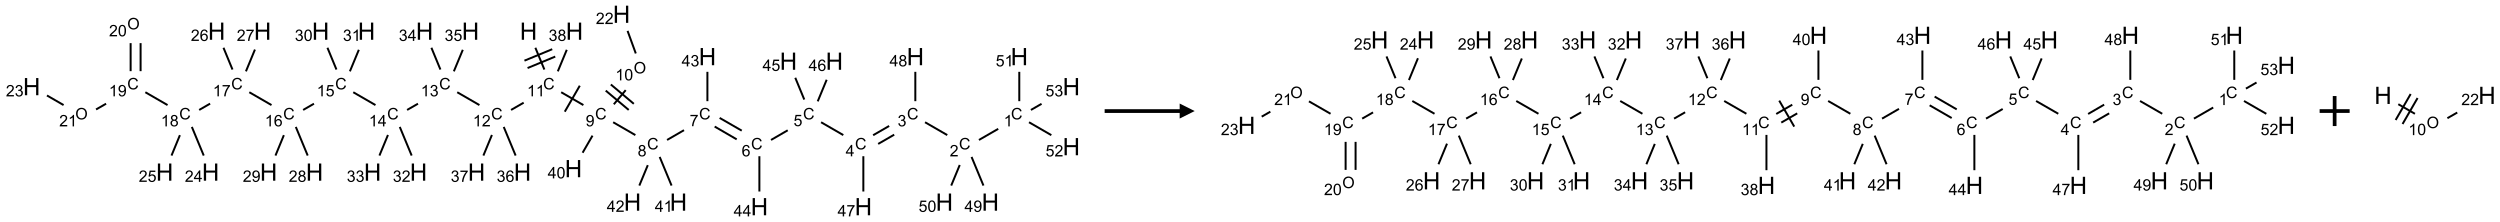 <?xml version="1.0" encoding="UTF-8"?>
<svg xmlns="http://www.w3.org/2000/svg" xmlns:xlink="http://www.w3.org/1999/xlink" width="1666" height="148" viewBox="0 0 1666 148">
<defs>
<g>
<g id="glyph-0-0">
<path d="M 2 0 L 2 -10 L 10 -10 L 10 0 Z M 2.25 -0.25 L 9.75 -0.25 L 9.75 -9.75 L 2.25 -9.75 Z M 2.25 -0.25 "/>
</g>
<g id="glyph-0-1">
<path d="M 1.281 0 L 1.281 -11.453 L 2.797 -11.453 L 2.797 -6.75 L 8.75 -6.75 L 8.75 -11.453 L 10.266 -11.453 L 10.266 0 L 8.75 0 L 8.75 -5.398 L 2.797 -5.398 L 2.797 0 Z M 1.281 0 "/>
</g>
<g id="glyph-1-0">
<path d="M 1.332 0 L 1.332 -6.668 L 6.668 -6.668 L 6.668 0 Z M 1.5 -0.168 L 6.5 -0.168 L 6.5 -6.5 L 1.5 -6.5 Z M 1.5 -0.168 "/>
</g>
<g id="glyph-1-1">
<path d="M 6.27 -2.676 L 7.281 -2.422 C 7.07 -1.594 6.688 -0.961 6.137 -0.523 C 5.586 -0.086 4.914 0.129 4.121 0.129 C 3.297 0.129 2.629 -0.039 2.113 -0.371 C 1.598 -0.707 1.203 -1.191 0.934 -1.828 C 0.664 -2.465 0.531 -3.145 0.531 -3.875 C 0.531 -4.672 0.684 -5.363 0.988 -5.957 C 1.293 -6.547 1.723 -6.996 2.285 -7.305 C 2.844 -7.613 3.461 -7.766 4.137 -7.766 C 4.898 -7.766 5.543 -7.57 6.062 -7.184 C 6.582 -6.793 6.945 -6.246 7.152 -5.543 L 6.156 -5.309 C 5.98 -5.863 5.723 -6.266 5.387 -6.52 C 5.051 -6.773 4.625 -6.902 4.113 -6.902 C 3.527 -6.902 3.039 -6.762 2.645 -6.48 C 2.25 -6.199 1.973 -5.82 1.812 -5.348 C 1.652 -4.871 1.574 -4.383 1.574 -3.879 C 1.574 -3.23 1.668 -2.664 1.855 -2.18 C 2.047 -1.695 2.34 -1.332 2.738 -1.094 C 3.137 -0.855 3.57 -0.734 4.035 -0.734 C 4.602 -0.734 5.082 -0.898 5.473 -1.223 C 5.867 -1.551 6.133 -2.035 6.27 -2.676 Z M 6.27 -2.676 "/>
</g>
<g id="glyph-1-2">
<path d="M 3.973 0 L 3.035 0 L 3.035 -5.973 C 2.809 -5.758 2.516 -5.543 2.148 -5.328 C 1.781 -5.113 1.453 -4.953 1.16 -4.844 L 1.16 -5.75 C 1.684 -5.996 2.145 -6.297 2.535 -6.645 C 2.93 -6.996 3.207 -7.336 3.371 -7.668 L 3.973 -7.668 Z M 3.973 0 "/>
</g>
<g id="glyph-1-3">
<path d="M 0.582 -1.766 L 1.484 -1.848 C 1.562 -1.426 1.707 -1.117 1.922 -0.926 C 2.137 -0.734 2.414 -0.641 2.75 -0.641 C 3.039 -0.641 3.289 -0.707 3.508 -0.84 C 3.727 -0.973 3.902 -1.148 4.043 -1.367 C 4.18 -1.586 4.297 -1.887 4.391 -2.262 C 4.484 -2.637 4.531 -3.016 4.531 -3.406 C 4.531 -3.449 4.531 -3.512 4.527 -3.594 C 4.34 -3.297 4.082 -3.055 3.758 -2.867 C 3.434 -2.68 3.082 -2.59 2.703 -2.59 C 2.07 -2.59 1.535 -2.816 1.098 -3.277 C 0.66 -3.734 0.441 -4.34 0.441 -5.09 C 0.441 -5.863 0.672 -6.484 1.129 -6.957 C 1.586 -7.43 2.156 -7.668 2.844 -7.668 C 3.34 -7.668 3.793 -7.531 4.207 -7.266 C 4.617 -7 4.93 -6.617 5.145 -6.121 C 5.355 -5.629 5.465 -4.91 5.465 -3.973 C 5.465 -2.996 5.359 -2.223 5.145 -1.645 C 4.934 -1.066 4.617 -0.625 4.199 -0.324 C 3.781 -0.02 3.293 0.129 2.73 0.129 C 2.133 0.129 1.645 -0.035 1.266 -0.367 C 0.887 -0.699 0.66 -1.164 0.582 -1.766 Z M 4.422 -5.137 C 4.422 -5.676 4.277 -6.102 3.992 -6.418 C 3.707 -6.734 3.359 -6.891 2.957 -6.891 C 2.543 -6.891 2.18 -6.719 1.871 -6.379 C 1.562 -6.039 1.406 -5.598 1.406 -5.059 C 1.406 -4.57 1.555 -4.176 1.848 -3.871 C 2.141 -3.566 2.5 -3.418 2.934 -3.418 C 3.367 -3.418 3.723 -3.57 4.004 -3.871 C 4.281 -4.176 4.422 -4.598 4.422 -5.137 Z M 4.422 -5.137 "/>
</g>
<g id="glyph-1-4">
<path d="M 1.887 -4.141 C 1.496 -4.281 1.207 -4.484 1.02 -4.75 C 0.832 -5.016 0.738 -5.328 0.738 -5.699 C 0.738 -6.254 0.938 -6.719 1.34 -7.098 C 1.738 -7.477 2.27 -7.668 2.934 -7.668 C 3.598 -7.668 4.137 -7.473 4.543 -7.086 C 4.949 -6.699 5.152 -6.227 5.152 -5.672 C 5.152 -5.316 5.059 -5.008 4.871 -4.746 C 4.688 -4.484 4.406 -4.281 4.027 -4.141 C 4.496 -3.988 4.852 -3.742 5.098 -3.402 C 5.34 -3.062 5.465 -2.656 5.465 -2.184 C 5.465 -1.531 5.234 -0.98 4.77 -0.535 C 4.309 -0.09 3.703 0.129 2.949 0.129 C 2.195 0.129 1.586 -0.094 1.125 -0.539 C 0.664 -0.984 0.434 -1.543 0.434 -2.207 C 0.434 -2.703 0.559 -3.121 0.809 -3.457 C 1.062 -3.793 1.422 -4.02 1.887 -4.141 Z M 1.699 -5.73 C 1.699 -5.367 1.812 -5.074 2.047 -4.844 C 2.281 -4.613 2.582 -4.5 2.953 -4.5 C 3.312 -4.5 3.609 -4.613 3.84 -4.84 C 4.07 -5.066 4.188 -5.348 4.188 -5.676 C 4.188 -6.02 4.07 -6.309 3.832 -6.543 C 3.594 -6.777 3.297 -6.895 2.941 -6.895 C 2.586 -6.895 2.289 -6.781 2.051 -6.551 C 1.816 -6.324 1.699 -6.047 1.699 -5.73 Z M 1.395 -2.203 C 1.395 -1.938 1.461 -1.676 1.586 -1.426 C 1.711 -1.176 1.902 -0.984 2.152 -0.848 C 2.402 -0.711 2.672 -0.641 2.957 -0.641 C 3.406 -0.641 3.777 -0.785 4.066 -1.074 C 4.359 -1.363 4.504 -1.727 4.504 -2.172 C 4.504 -2.625 4.355 -2.996 4.055 -3.293 C 3.754 -3.586 3.379 -3.734 2.926 -3.734 C 2.484 -3.734 2.121 -3.59 1.832 -3.297 C 1.543 -3.004 1.395 -2.641 1.395 -2.203 Z M 1.395 -2.203 "/>
</g>
<g id="glyph-1-5">
<path d="M 0.504 -6.637 L 0.504 -7.535 L 5.449 -7.535 L 5.449 -6.809 C 4.961 -6.289 4.48 -5.602 4.004 -4.746 C 3.527 -3.887 3.156 -3.004 2.895 -2.098 C 2.707 -1.461 2.59 -0.762 2.535 0 L 1.574 0 C 1.582 -0.602 1.703 -1.328 1.926 -2.176 C 2.152 -3.027 2.477 -3.848 2.898 -4.637 C 3.32 -5.426 3.77 -6.094 4.246 -6.637 Z M 0.504 -6.637 "/>
</g>
<g id="glyph-1-6">
<path d="M 5.309 -5.766 L 4.375 -5.691 C 4.293 -6.059 4.172 -6.328 4.02 -6.496 C 3.766 -6.762 3.453 -6.895 3.082 -6.895 C 2.785 -6.895 2.523 -6.812 2.297 -6.645 C 2 -6.43 1.77 -6.117 1.598 -5.703 C 1.43 -5.289 1.34 -4.703 1.332 -3.938 C 1.559 -4.281 1.836 -4.535 2.16 -4.703 C 2.488 -4.871 2.828 -4.953 3.188 -4.953 C 3.812 -4.953 4.344 -4.723 4.785 -4.262 C 5.223 -3.801 5.441 -3.207 5.441 -2.48 C 5.441 -2 5.34 -1.555 5.133 -1.145 C 4.926 -0.73 4.641 -0.418 4.281 -0.199 C 3.922 0.02 3.512 0.129 3.051 0.129 C 2.27 0.129 1.633 -0.156 1.141 -0.73 C 0.648 -1.305 0.402 -2.254 0.402 -3.574 C 0.402 -5.051 0.672 -6.121 1.219 -6.793 C 1.695 -7.375 2.336 -7.668 3.141 -7.668 C 3.742 -7.668 4.234 -7.5 4.617 -7.16 C 5 -6.824 5.23 -6.359 5.309 -5.766 Z M 1.48 -2.473 C 1.48 -2.152 1.547 -1.844 1.684 -1.547 C 1.82 -1.25 2.016 -1.027 2.262 -0.871 C 2.508 -0.719 2.766 -0.641 3.035 -0.641 C 3.434 -0.641 3.773 -0.801 4.059 -1.121 C 4.344 -1.441 4.484 -1.875 4.484 -2.422 C 4.484 -2.949 4.344 -3.367 4.062 -3.668 C 3.781 -3.973 3.426 -4.125 3 -4.125 C 2.578 -4.125 2.219 -3.973 1.922 -3.668 C 1.625 -3.363 1.48 -2.969 1.48 -2.473 Z M 1.48 -2.473 "/>
</g>
<g id="glyph-1-7">
<path d="M 0.441 -2 L 1.426 -2.082 C 1.5 -1.605 1.668 -1.242 1.934 -1.004 C 2.199 -0.762 2.52 -0.641 2.895 -0.641 C 3.348 -0.641 3.73 -0.812 4.043 -1.152 C 4.355 -1.492 4.512 -1.941 4.512 -2.504 C 4.512 -3.039 4.359 -3.461 4.059 -3.77 C 3.758 -4.078 3.367 -4.234 2.879 -4.234 C 2.578 -4.234 2.305 -4.164 2.062 -4.027 C 1.82 -3.891 1.629 -3.715 1.488 -3.496 L 0.609 -3.609 L 1.348 -7.531 L 5.145 -7.531 L 5.145 -6.637 L 2.098 -6.637 L 1.688 -4.582 C 2.145 -4.902 2.625 -5.062 3.129 -5.062 C 3.797 -5.062 4.359 -4.832 4.816 -4.371 C 5.277 -3.91 5.504 -3.312 5.504 -2.59 C 5.504 -1.898 5.305 -1.301 4.902 -0.797 C 4.41 -0.18 3.742 0.129 2.895 0.129 C 2.199 0.129 1.633 -0.062 1.195 -0.453 C 0.758 -0.844 0.504 -1.359 0.441 -2 Z M 0.441 -2 "/>
</g>
<g id="glyph-1-8">
<path d="M 3.449 0 L 3.449 -1.828 L 0.137 -1.828 L 0.137 -2.688 L 3.621 -7.637 L 4.387 -7.637 L 4.387 -2.688 L 5.418 -2.688 L 5.418 -1.828 L 4.387 -1.828 L 4.387 0 Z M 3.449 -2.688 L 3.449 -6.129 L 1.059 -2.688 Z M 3.449 -2.688 "/>
</g>
<g id="glyph-1-9">
<path d="M 0.449 -2.016 L 1.387 -2.141 C 1.492 -1.609 1.676 -1.227 1.934 -0.992 C 2.191 -0.758 2.508 -0.641 2.879 -0.641 C 3.32 -0.641 3.695 -0.793 3.996 -1.098 C 4.301 -1.402 4.453 -1.781 4.453 -2.234 C 4.453 -2.664 4.312 -3.02 4.031 -3.301 C 3.75 -3.578 3.391 -3.719 2.957 -3.719 C 2.781 -3.719 2.562 -3.684 2.297 -3.613 L 2.402 -4.438 C 2.465 -4.43 2.516 -4.426 2.551 -4.426 C 2.949 -4.426 3.312 -4.531 3.629 -4.738 C 3.949 -4.949 4.109 -5.27 4.109 -5.703 C 4.109 -6.047 3.992 -6.332 3.762 -6.559 C 3.527 -6.785 3.227 -6.895 2.859 -6.895 C 2.496 -6.895 2.191 -6.781 1.949 -6.551 C 1.707 -6.324 1.547 -5.98 1.48 -5.52 L 0.543 -5.688 C 0.656 -6.316 0.918 -6.805 1.324 -7.148 C 1.73 -7.492 2.234 -7.668 2.84 -7.668 C 3.254 -7.668 3.641 -7.578 3.988 -7.398 C 4.34 -7.219 4.609 -6.977 4.793 -6.668 C 4.98 -6.359 5.074 -6.031 5.074 -5.684 C 5.074 -5.352 4.984 -5.051 4.809 -4.781 C 4.629 -4.512 4.367 -4.297 4.02 -4.137 C 4.473 -4.031 4.824 -3.816 5.074 -3.488 C 5.324 -3.16 5.449 -2.75 5.449 -2.254 C 5.449 -1.59 5.203 -1.023 4.719 -0.559 C 4.234 -0.098 3.617 0.137 2.875 0.137 C 2.203 0.137 1.648 -0.062 1.207 -0.465 C 0.762 -0.863 0.512 -1.379 0.449 -2.016 Z M 0.449 -2.016 "/>
</g>
<g id="glyph-1-10">
<path d="M 5.371 -0.902 L 5.371 0 L 0.324 0 C 0.316 -0.227 0.352 -0.441 0.434 -0.652 C 0.562 -0.996 0.766 -1.332 1.051 -1.668 C 1.332 -2 1.742 -2.387 2.277 -2.824 C 3.105 -3.504 3.668 -4.043 3.957 -4.441 C 4.25 -4.84 4.395 -5.215 4.395 -5.566 C 4.395 -5.938 4.262 -6.254 3.996 -6.508 C 3.73 -6.762 3.387 -6.891 2.957 -6.891 C 2.508 -6.891 2.145 -6.754 1.875 -6.484 C 1.605 -6.215 1.469 -5.84 1.465 -5.359 L 0.5 -5.457 C 0.566 -6.176 0.812 -6.727 1.246 -7.102 C 1.676 -7.477 2.254 -7.668 2.98 -7.668 C 3.711 -7.668 4.293 -7.465 4.719 -7.059 C 5.145 -6.652 5.359 -6.148 5.359 -5.547 C 5.359 -5.242 5.297 -4.941 5.172 -4.645 C 5.047 -4.352 4.84 -4.039 4.551 -3.715 C 4.262 -3.387 3.777 -2.938 3.105 -2.371 C 2.543 -1.898 2.18 -1.578 2.02 -1.41 C 1.859 -1.242 1.73 -1.07 1.625 -0.902 Z M 5.371 -0.902 "/>
</g>
<g id="glyph-1-11">
<path d="M 0.441 -3.766 C 0.441 -4.668 0.535 -5.395 0.723 -5.945 C 0.906 -6.496 1.184 -6.922 1.551 -7.219 C 1.918 -7.516 2.375 -7.668 2.934 -7.668 C 3.344 -7.668 3.703 -7.586 4.012 -7.418 C 4.32 -7.254 4.574 -7.016 4.777 -6.707 C 4.977 -6.395 5.137 -6.016 5.25 -5.57 C 5.363 -5.125 5.422 -4.523 5.422 -3.766 C 5.422 -2.871 5.328 -2.148 5.145 -1.598 C 4.961 -1.047 4.688 -0.621 4.32 -0.32 C 3.953 -0.02 3.492 0.129 2.934 0.129 C 2.195 0.129 1.617 -0.133 1.199 -0.66 C 0.695 -1.297 0.441 -2.332 0.441 -3.766 Z M 1.406 -3.766 C 1.406 -2.512 1.555 -1.68 1.848 -1.262 C 2.141 -0.848 2.5 -0.641 2.934 -0.641 C 3.363 -0.641 3.727 -0.848 4.02 -1.266 C 4.312 -1.684 4.457 -2.516 4.457 -3.766 C 4.457 -5.023 4.312 -5.859 4.02 -6.27 C 3.727 -6.684 3.359 -6.891 2.922 -6.891 C 2.492 -6.891 2.148 -6.707 1.891 -6.344 C 1.566 -5.879 1.406 -5.02 1.406 -3.766 Z M 1.406 -3.766 "/>
</g>
<g id="glyph-1-12">
<path d="M 0.516 -3.719 C 0.516 -4.984 0.855 -5.977 1.535 -6.695 C 2.215 -7.414 3.094 -7.77 4.172 -7.77 C 4.875 -7.77 5.512 -7.602 6.078 -7.266 C 6.645 -6.93 7.074 -6.461 7.371 -5.855 C 7.668 -5.254 7.816 -4.57 7.816 -3.809 C 7.816 -3.035 7.66 -2.34 7.348 -1.73 C 7.035 -1.117 6.594 -0.656 6.02 -0.34 C 5.449 -0.027 4.828 0.129 4.168 0.129 C 3.449 0.129 2.805 -0.043 2.238 -0.391 C 1.672 -0.738 1.246 -1.211 0.953 -1.812 C 0.66 -2.414 0.516 -3.047 0.516 -3.719 Z M 1.559 -3.703 C 1.559 -2.781 1.805 -2.059 2.301 -1.527 C 2.793 -1 3.414 -0.734 4.16 -0.734 C 4.922 -0.734 5.547 -1 6.039 -1.535 C 6.531 -2.07 6.777 -2.828 6.777 -3.812 C 6.777 -4.434 6.672 -4.977 6.461 -5.441 C 6.25 -5.902 5.945 -6.262 5.539 -6.52 C 5.133 -6.773 4.68 -6.902 4.176 -6.902 C 3.461 -6.902 2.848 -6.656 2.332 -6.164 C 1.816 -5.672 1.559 -4.852 1.559 -3.703 Z M 1.559 -3.703 "/>
</g>
</g>
</defs>
<path fill="none" stroke-width="0.033" stroke-linecap="butt" stroke-linejoin="miter" stroke="rgb(0%, 0%, 0%)" stroke-opacity="1" stroke-miterlimit="10" d="M 8.392 0.558 L 8.542 0.921 " transform="matrix(40, 0, 0, 40, 21.092, 9.504)"/>
<path fill="none" stroke-width="0.033" stroke-linecap="butt" stroke-linejoin="miter" stroke="rgb(0%, 0%, 0%)" stroke-opacity="1" stroke-miterlimit="10" d="M 8.262 0.896 L 8.723 0.705 " transform="matrix(40, 0, 0, 40, 21.092, 9.504)"/>
<path fill="none" stroke-width="0.033" stroke-linecap="butt" stroke-linejoin="miter" stroke="rgb(0%, 0%, 0%)" stroke-opacity="1" stroke-miterlimit="10" d="M 8.21 0.773 L 8.673 0.582 " transform="matrix(40, 0, 0, 40, 21.092, 9.504)"/>
<path fill="none" stroke-width="0.033" stroke-linecap="butt" stroke-linejoin="miter" stroke="rgb(0%, 0%, 0%)" stroke-opacity="1" stroke-miterlimit="10" d="M 8.822 1.299 L 9.192 1.513 " transform="matrix(40, 0, 0, 40, 21.092, 9.504)"/>
<path fill="none" stroke-width="0.033" stroke-linecap="butt" stroke-linejoin="miter" stroke="rgb(0%, 0%, 0%)" stroke-opacity="1" stroke-miterlimit="10" d="M 8.882 1.623 L 9.132 1.19 " transform="matrix(40, 0, 0, 40, 21.092, 9.504)"/>
<path fill="none" stroke-width="0.033" stroke-linecap="butt" stroke-linejoin="miter" stroke="rgb(0%, 0%, 0%)" stroke-opacity="1" stroke-miterlimit="10" d="M 9.688 1.799 L 10.058 2.013 " transform="matrix(40, 0, 0, 40, 21.092, 9.504)"/>
<path fill="none" stroke-width="0.033" stroke-linecap="butt" stroke-linejoin="miter" stroke="rgb(0%, 0%, 0%)" stroke-opacity="1" stroke-miterlimit="10" d="M 10.586 2.094 L 10.868 1.931 " transform="matrix(40, 0, 0, 40, 21.092, 9.504)"/>
<path fill="none" stroke-width="0.033" stroke-linecap="butt" stroke-linejoin="miter" stroke="rgb(0%, 0%, 0%)" stroke-opacity="1" stroke-miterlimit="10" d="M 11.379 1.871 L 11.746 2.084 " transform="matrix(40, 0, 0, 40, 21.092, 9.504)"/>
<path fill="none" stroke-width="0.033" stroke-linecap="butt" stroke-linejoin="miter" stroke="rgb(0%, 0%, 0%)" stroke-opacity="1" stroke-miterlimit="10" d="M 11.462 1.727 L 11.83 1.939 " transform="matrix(40, 0, 0, 40, 21.092, 9.504)"/>
<path fill="none" stroke-width="0.033" stroke-linecap="butt" stroke-linejoin="miter" stroke="rgb(0%, 0%, 0%)" stroke-opacity="1" stroke-miterlimit="10" d="M 12.318 2.094 L 12.596 1.933 " transform="matrix(40, 0, 0, 40, 21.092, 9.504)"/>
<path fill="none" stroke-width="0.033" stroke-linecap="butt" stroke-linejoin="miter" stroke="rgb(0%, 0%, 0%)" stroke-opacity="1" stroke-miterlimit="10" d="M 13.152 1.799 L 13.522 2.013 " transform="matrix(40, 0, 0, 40, 21.092, 9.504)"/>
<path fill="none" stroke-width="0.033" stroke-linecap="butt" stroke-linejoin="miter" stroke="rgb(0%, 0%, 0%)" stroke-opacity="1" stroke-miterlimit="10" d="M 14.103 2.16 L 14.37 2.006 " transform="matrix(40, 0, 0, 40, 21.092, 9.504)"/>
<path fill="none" stroke-width="0.033" stroke-linecap="butt" stroke-linejoin="miter" stroke="rgb(0%, 0%, 0%)" stroke-opacity="1" stroke-miterlimit="10" d="M 14.019 2.015 L 14.286 1.861 " transform="matrix(40, 0, 0, 40, 21.092, 9.504)"/>
<path fill="none" stroke-width="0.033" stroke-linecap="butt" stroke-linejoin="miter" stroke="rgb(0%, 0%, 0%)" stroke-opacity="1" stroke-miterlimit="10" d="M 14.884 1.799 L 15.254 2.013 " transform="matrix(40, 0, 0, 40, 21.092, 9.504)"/>
<path fill="none" stroke-width="0.033" stroke-linecap="butt" stroke-linejoin="miter" stroke="rgb(0%, 0%, 0%)" stroke-opacity="1" stroke-miterlimit="10" d="M 15.782 2.094 L 16.103 1.909 " transform="matrix(40, 0, 0, 40, 21.092, 9.504)"/>
<path fill="none" stroke-width="0.033" stroke-linecap="butt" stroke-linejoin="miter" stroke="rgb(0%, 0%, 0%)" stroke-opacity="1" stroke-miterlimit="10" d="M 16.454 1.448 L 16.454 0.959 " transform="matrix(40, 0, 0, 40, 21.092, 9.504)"/>
<path fill="none" stroke-width="0.033" stroke-linecap="butt" stroke-linejoin="miter" stroke="rgb(0%, 0%, 0%)" stroke-opacity="1" stroke-miterlimit="10" d="M 16.616 1.799 L 16.988 2.014 " transform="matrix(40, 0, 0, 40, 21.092, 9.504)"/>
<path fill="none" stroke-width="0.033" stroke-linecap="butt" stroke-linejoin="miter" stroke="rgb(0%, 0%, 0%)" stroke-opacity="1" stroke-miterlimit="10" d="M 16.648 1.594 L 16.825 1.492 " transform="matrix(40, 0, 0, 40, 21.092, 9.504)"/>
<path fill="none" stroke-width="0.033" stroke-linecap="butt" stroke-linejoin="miter" stroke="rgb(0%, 0%, 0%)" stroke-opacity="1" stroke-miterlimit="10" d="M 15.659 2.377 L 15.857 2.854 " transform="matrix(40, 0, 0, 40, 21.092, 9.504)"/>
<path fill="none" stroke-width="0.033" stroke-linecap="butt" stroke-linejoin="miter" stroke="rgb(0%, 0%, 0%)" stroke-opacity="1" stroke-miterlimit="10" d="M 15.462 2.511 L 15.32 2.854 " transform="matrix(40, 0, 0, 40, 21.092, 9.504)"/>
<path fill="none" stroke-width="0.033" stroke-linecap="butt" stroke-linejoin="miter" stroke="rgb(0%, 0%, 0%)" stroke-opacity="1" stroke-miterlimit="10" d="M 14.722 1.448 L 14.722 0.959 " transform="matrix(40, 0, 0, 40, 21.092, 9.504)"/>
<path fill="none" stroke-width="0.033" stroke-linecap="butt" stroke-linejoin="miter" stroke="rgb(0%, 0%, 0%)" stroke-opacity="1" stroke-miterlimit="10" d="M 13.856 2.365 L 13.856 2.953 " transform="matrix(40, 0, 0, 40, 21.092, 9.504)"/>
<path fill="none" stroke-width="0.033" stroke-linecap="butt" stroke-linejoin="miter" stroke="rgb(0%, 0%, 0%)" stroke-opacity="1" stroke-miterlimit="10" d="M 12.872 1.421 L 12.722 1.058 " transform="matrix(40, 0, 0, 40, 21.092, 9.504)"/>
<path fill="none" stroke-width="0.033" stroke-linecap="butt" stroke-linejoin="miter" stroke="rgb(0%, 0%, 0%)" stroke-opacity="1" stroke-miterlimit="10" d="M 13.096 1.451 L 13.245 1.091 " transform="matrix(40, 0, 0, 40, 21.092, 9.504)"/>
<path fill="none" stroke-width="0.033" stroke-linecap="butt" stroke-linejoin="miter" stroke="rgb(0%, 0%, 0%)" stroke-opacity="1" stroke-miterlimit="10" d="M 12.124 2.365 L 12.124 2.953 " transform="matrix(40, 0, 0, 40, 21.092, 9.504)"/>
<path fill="none" stroke-width="0.033" stroke-linecap="butt" stroke-linejoin="miter" stroke="rgb(0%, 0%, 0%)" stroke-opacity="1" stroke-miterlimit="10" d="M 11.258 1.448 L 11.258 0.959 " transform="matrix(40, 0, 0, 40, 21.092, 9.504)"/>
<path fill="none" stroke-width="0.033" stroke-linecap="butt" stroke-linejoin="miter" stroke="rgb(0%, 0%, 0%)" stroke-opacity="1" stroke-miterlimit="10" d="M 10.463 2.377 L 10.661 2.854 " transform="matrix(40, 0, 0, 40, 21.092, 9.504)"/>
<path fill="none" stroke-width="0.033" stroke-linecap="butt" stroke-linejoin="miter" stroke="rgb(0%, 0%, 0%)" stroke-opacity="1" stroke-miterlimit="10" d="M 10.265 2.514 L 10.124 2.854 " transform="matrix(40, 0, 0, 40, 21.092, 9.504)"/>
<path fill="none" stroke-width="0.033" stroke-linecap="butt" stroke-linejoin="miter" stroke="rgb(0%, 0%, 0%)" stroke-opacity="1" stroke-miterlimit="10" d="M 9.699 1.5 L 9.897 1.264 " transform="matrix(40, 0, 0, 40, 21.092, 9.504)"/>
<path fill="none" stroke-width="0.033" stroke-linecap="butt" stroke-linejoin="miter" stroke="rgb(0%, 0%, 0%)" stroke-opacity="1" stroke-miterlimit="10" d="M 10.032 1.492 L 9.649 1.17 " transform="matrix(40, 0, 0, 40, 21.092, 9.504)"/>
<path fill="none" stroke-width="0.033" stroke-linecap="butt" stroke-linejoin="miter" stroke="rgb(0%, 0%, 0%)" stroke-opacity="1" stroke-miterlimit="10" d="M 9.947 1.594 L 9.564 1.272 " transform="matrix(40, 0, 0, 40, 21.092, 9.504)"/>
<path fill="none" stroke-width="0.033" stroke-linecap="butt" stroke-linejoin="miter" stroke="rgb(0%, 0%, 0%)" stroke-opacity="1" stroke-miterlimit="10" d="M 10.065 0.653 L 9.928 0.277 " transform="matrix(40, 0, 0, 40, 21.092, 9.504)"/>
<path fill="none" stroke-width="0.033" stroke-linecap="butt" stroke-linejoin="miter" stroke="rgb(0%, 0%, 0%)" stroke-opacity="1" stroke-miterlimit="10" d="M 9.344 2.022 L 9.179 2.307 " transform="matrix(40, 0, 0, 40, 21.092, 9.504)"/>
<path fill="none" stroke-width="0.033" stroke-linecap="butt" stroke-linejoin="miter" stroke="rgb(0%, 0%, 0%)" stroke-opacity="1" stroke-miterlimit="10" d="M 8.197 1.473 L 7.987 1.594 " transform="matrix(40, 0, 0, 40, 21.092, 9.504)"/>
<path fill="none" stroke-width="0.033" stroke-linecap="butt" stroke-linejoin="miter" stroke="rgb(0%, 0%, 0%)" stroke-opacity="1" stroke-miterlimit="10" d="M 7.46 1.513 L 7.09 1.299 " transform="matrix(40, 0, 0, 40, 21.092, 9.504)"/>
<path fill="none" stroke-width="0.033" stroke-linecap="butt" stroke-linejoin="miter" stroke="rgb(0%, 0%, 0%)" stroke-opacity="1" stroke-miterlimit="10" d="M 6.436 1.49 L 6.255 1.594 " transform="matrix(40, 0, 0, 40, 21.092, 9.504)"/>
<path fill="none" stroke-width="0.033" stroke-linecap="butt" stroke-linejoin="miter" stroke="rgb(0%, 0%, 0%)" stroke-opacity="1" stroke-miterlimit="10" d="M 5.728 1.513 L 5.358 1.299 " transform="matrix(40, 0, 0, 40, 21.092, 9.504)"/>
<path fill="none" stroke-width="0.033" stroke-linecap="butt" stroke-linejoin="miter" stroke="rgb(0%, 0%, 0%)" stroke-opacity="1" stroke-miterlimit="10" d="M 4.703 1.49 L 4.523 1.594 " transform="matrix(40, 0, 0, 40, 21.092, 9.504)"/>
<path fill="none" stroke-width="0.033" stroke-linecap="butt" stroke-linejoin="miter" stroke="rgb(0%, 0%, 0%)" stroke-opacity="1" stroke-miterlimit="10" d="M 3.996 1.513 L 3.626 1.299 " transform="matrix(40, 0, 0, 40, 21.092, 9.504)"/>
<path fill="none" stroke-width="0.033" stroke-linecap="butt" stroke-linejoin="miter" stroke="rgb(0%, 0%, 0%)" stroke-opacity="1" stroke-miterlimit="10" d="M 2.973 1.489 L 2.791 1.594 " transform="matrix(40, 0, 0, 40, 21.092, 9.504)"/>
<path fill="none" stroke-width="0.033" stroke-linecap="butt" stroke-linejoin="miter" stroke="rgb(0%, 0%, 0%)" stroke-opacity="1" stroke-miterlimit="10" d="M 2.264 1.513 L 1.894 1.299 " transform="matrix(40, 0, 0, 40, 21.092, 9.504)"/>
<path fill="none" stroke-width="0.033" stroke-linecap="butt" stroke-linejoin="miter" stroke="rgb(0%, 0%, 0%)" stroke-opacity="1" stroke-miterlimit="10" d="M 1.815 0.948 L 1.815 0.481 " transform="matrix(40, 0, 0, 40, 21.092, 9.504)"/>
<path fill="none" stroke-width="0.033" stroke-linecap="butt" stroke-linejoin="miter" stroke="rgb(0%, 0%, 0%)" stroke-opacity="1" stroke-miterlimit="10" d="M 1.649 0.948 L 1.649 0.481 " transform="matrix(40, 0, 0, 40, 21.092, 9.504)"/>
<path fill="none" stroke-width="0.033" stroke-linecap="butt" stroke-linejoin="miter" stroke="rgb(0%, 0%, 0%)" stroke-opacity="1" stroke-miterlimit="10" d="M 1.24 1.49 L 1.073 1.586 " transform="matrix(40, 0, 0, 40, 21.092, 9.504)"/>
<path fill="none" stroke-width="0.033" stroke-linecap="butt" stroke-linejoin="miter" stroke="rgb(0%, 0%, 0%)" stroke-opacity="1" stroke-miterlimit="10" d="M 0.532 1.513 L 0.255 1.353 " transform="matrix(40, 0, 0, 40, 21.092, 9.504)"/>
<path fill="none" stroke-width="0.033" stroke-linecap="butt" stroke-linejoin="miter" stroke="rgb(0%, 0%, 0%)" stroke-opacity="1" stroke-miterlimit="10" d="M 2.669 1.877 L 2.867 2.354 " transform="matrix(40, 0, 0, 40, 21.092, 9.504)"/>
<path fill="none" stroke-width="0.033" stroke-linecap="butt" stroke-linejoin="miter" stroke="rgb(0%, 0%, 0%)" stroke-opacity="1" stroke-miterlimit="10" d="M 2.47 2.014 L 2.33 2.354 " transform="matrix(40, 0, 0, 40, 21.092, 9.504)"/>
<path fill="none" stroke-width="0.033" stroke-linecap="butt" stroke-linejoin="miter" stroke="rgb(0%, 0%, 0%)" stroke-opacity="1" stroke-miterlimit="10" d="M 3.346 0.921 L 3.196 0.558 " transform="matrix(40, 0, 0, 40, 21.092, 9.504)"/>
<path fill="none" stroke-width="0.033" stroke-linecap="butt" stroke-linejoin="miter" stroke="rgb(0%, 0%, 0%)" stroke-opacity="1" stroke-miterlimit="10" d="M 3.57 0.951 L 3.72 0.588 " transform="matrix(40, 0, 0, 40, 21.092, 9.504)"/>
<path fill="none" stroke-width="0.033" stroke-linecap="butt" stroke-linejoin="miter" stroke="rgb(0%, 0%, 0%)" stroke-opacity="1" stroke-miterlimit="10" d="M 4.401 1.877 L 4.599 2.354 " transform="matrix(40, 0, 0, 40, 21.092, 9.504)"/>
<path fill="none" stroke-width="0.033" stroke-linecap="butt" stroke-linejoin="miter" stroke="rgb(0%, 0%, 0%)" stroke-opacity="1" stroke-miterlimit="10" d="M 4.202 2.014 L 4.062 2.354 " transform="matrix(40, 0, 0, 40, 21.092, 9.504)"/>
<path fill="none" stroke-width="0.033" stroke-linecap="butt" stroke-linejoin="miter" stroke="rgb(0%, 0%, 0%)" stroke-opacity="1" stroke-miterlimit="10" d="M 5.078 0.921 L 4.928 0.558 " transform="matrix(40, 0, 0, 40, 21.092, 9.504)"/>
<path fill="none" stroke-width="0.033" stroke-linecap="butt" stroke-linejoin="miter" stroke="rgb(0%, 0%, 0%)" stroke-opacity="1" stroke-miterlimit="10" d="M 5.302 0.951 L 5.451 0.592 " transform="matrix(40, 0, 0, 40, 21.092, 9.504)"/>
<path fill="none" stroke-width="0.033" stroke-linecap="butt" stroke-linejoin="miter" stroke="rgb(0%, 0%, 0%)" stroke-opacity="1" stroke-miterlimit="10" d="M 6.133 1.877 L 6.331 2.354 " transform="matrix(40, 0, 0, 40, 21.092, 9.504)"/>
<path fill="none" stroke-width="0.033" stroke-linecap="butt" stroke-linejoin="miter" stroke="rgb(0%, 0%, 0%)" stroke-opacity="1" stroke-miterlimit="10" d="M 5.936 2.011 L 5.794 2.354 " transform="matrix(40, 0, 0, 40, 21.092, 9.504)"/>
<path fill="none" stroke-width="0.033" stroke-linecap="butt" stroke-linejoin="miter" stroke="rgb(0%, 0%, 0%)" stroke-opacity="1" stroke-miterlimit="10" d="M 6.81 0.921 L 6.66 0.558 " transform="matrix(40, 0, 0, 40, 21.092, 9.504)"/>
<path fill="none" stroke-width="0.033" stroke-linecap="butt" stroke-linejoin="miter" stroke="rgb(0%, 0%, 0%)" stroke-opacity="1" stroke-miterlimit="10" d="M 7.034 0.951 L 7.183 0.592 " transform="matrix(40, 0, 0, 40, 21.092, 9.504)"/>
<path fill="none" stroke-width="0.033" stroke-linecap="butt" stroke-linejoin="miter" stroke="rgb(0%, 0%, 0%)" stroke-opacity="1" stroke-miterlimit="10" d="M 7.865 1.877 L 8.063 2.354 " transform="matrix(40, 0, 0, 40, 21.092, 9.504)"/>
<path fill="none" stroke-width="0.033" stroke-linecap="butt" stroke-linejoin="miter" stroke="rgb(0%, 0%, 0%)" stroke-opacity="1" stroke-miterlimit="10" d="M 7.668 2.011 L 7.526 2.354 " transform="matrix(40, 0, 0, 40, 21.092, 9.504)"/>
<path fill="none" stroke-width="0.033" stroke-linecap="butt" stroke-linejoin="miter" stroke="rgb(0%, 0%, 0%)" stroke-opacity="1" stroke-miterlimit="10" d="M 8.766 0.951 L 8.915 0.592 " transform="matrix(40, 0, 0, 40, 21.092, 9.504)"/>
<g fill="rgb(0%, 0%, 0%)" fill-opacity="1">
<use xlink:href="#glyph-0-1" x="346.422" y="26.504"/>
</g>
<g fill="rgb(0%, 0%, 0%)" fill-opacity="1">
<use xlink:href="#glyph-1-1" x="361.91" y="59.578"/>
</g>
<g fill="rgb(0%, 0%, 0%)" fill-opacity="1">
<use xlink:href="#glyph-1-2" x="351.199" y="64.215"/>
<use xlink:href="#glyph-1-2" x="357.132" y="64.215"/>
</g>
<g fill="rgb(0%, 0%, 0%)" fill-opacity="1">
<use xlink:href="#glyph-1-1" x="396.551" y="79.578"/>
</g>
<g fill="rgb(0%, 0%, 0%)" fill-opacity="1">
<use xlink:href="#glyph-1-3" x="390.281" y="84.215"/>
</g>
<g fill="rgb(0%, 0%, 0%)" fill-opacity="1">
<use xlink:href="#glyph-1-1" x="431.191" y="99.578"/>
</g>
<g fill="rgb(0%, 0%, 0%)" fill-opacity="1">
<use xlink:href="#glyph-1-4" x="424.926" y="104.215"/>
</g>
<g fill="rgb(0%, 0%, 0%)" fill-opacity="1">
<use xlink:href="#glyph-1-1" x="465.832" y="79.578"/>
</g>
<g fill="rgb(0%, 0%, 0%)" fill-opacity="1">
<use xlink:href="#glyph-1-5" x="459.578" y="84.086"/>
</g>
<g fill="rgb(0%, 0%, 0%)" fill-opacity="1">
<use xlink:href="#glyph-1-1" x="500.473" y="99.578"/>
</g>
<g fill="rgb(0%, 0%, 0%)" fill-opacity="1">
<use xlink:href="#glyph-1-6" x="494.227" y="104.215"/>
</g>
<g fill="rgb(0%, 0%, 0%)" fill-opacity="1">
<use xlink:href="#glyph-1-1" x="535.113" y="79.578"/>
</g>
<g fill="rgb(0%, 0%, 0%)" fill-opacity="1">
<use xlink:href="#glyph-1-7" x="528.805" y="84.082"/>
</g>
<g fill="rgb(0%, 0%, 0%)" fill-opacity="1">
<use xlink:href="#glyph-1-1" x="569.754" y="99.578"/>
</g>
<g fill="rgb(0%, 0%, 0%)" fill-opacity="1">
<use xlink:href="#glyph-1-8" x="563.535" y="104.184"/>
</g>
<g fill="rgb(0%, 0%, 0%)" fill-opacity="1">
<use xlink:href="#glyph-1-1" x="604.395" y="79.578"/>
</g>
<g fill="rgb(0%, 0%, 0%)" fill-opacity="1">
<use xlink:href="#glyph-1-9" x="598.145" y="84.215"/>
</g>
<g fill="rgb(0%, 0%, 0%)" fill-opacity="1">
<use xlink:href="#glyph-1-1" x="639.039" y="99.578"/>
</g>
<g fill="rgb(0%, 0%, 0%)" fill-opacity="1">
<use xlink:href="#glyph-1-10" x="632.867" y="104.215"/>
</g>
<g fill="rgb(0%, 0%, 0%)" fill-opacity="1">
<use xlink:href="#glyph-1-1" x="673.68" y="79.578"/>
</g>
<g fill="rgb(0%, 0%, 0%)" fill-opacity="1">
<use xlink:href="#glyph-1-2" x="668.898" y="84.215"/>
</g>
<g fill="rgb(0%, 0%, 0%)" fill-opacity="1">
<use xlink:href="#glyph-0-1" x="673.5" y="43.461"/>
</g>
<g fill="rgb(0%, 0%, 0%)" fill-opacity="1">
<use xlink:href="#glyph-1-7" x="663.539" y="44.254"/>
<use xlink:href="#glyph-1-2" x="669.471" y="44.254"/>
</g>
<g fill="rgb(0%, 0%, 0%)" fill-opacity="1">
<use xlink:href="#glyph-0-1" x="708.141" y="103.461"/>
</g>
<g fill="rgb(0%, 0%, 0%)" fill-opacity="1">
<use xlink:href="#glyph-1-7" x="696.781" y="104.254"/>
<use xlink:href="#glyph-1-10" x="702.714" y="104.254"/>
</g>
<g fill="rgb(0%, 0%, 0%)" fill-opacity="1">
<use xlink:href="#glyph-0-1" x="708.141" y="63.461"/>
</g>
<g fill="rgb(0%, 0%, 0%)" fill-opacity="1">
<use xlink:href="#glyph-1-7" x="696.703" y="64.254"/>
<use xlink:href="#glyph-1-9" x="702.635" y="64.254"/>
</g>
<g fill="rgb(0%, 0%, 0%)" fill-opacity="1">
<use xlink:href="#glyph-0-1" x="654.164" y="140.418"/>
</g>
<g fill="rgb(0%, 0%, 0%)" fill-opacity="1">
<use xlink:href="#glyph-1-8" x="642.715" y="141.207"/>
<use xlink:href="#glyph-1-3" x="648.647" y="141.207"/>
</g>
<g fill="rgb(0%, 0%, 0%)" fill-opacity="1">
<use xlink:href="#glyph-0-1" x="623.551" y="140.418"/>
</g>
<g fill="rgb(0%, 0%, 0%)" fill-opacity="1">
<use xlink:href="#glyph-1-7" x="612.141" y="141.207"/>
<use xlink:href="#glyph-1-11" x="618.073" y="141.207"/>
</g>
<g fill="rgb(0%, 0%, 0%)" fill-opacity="1">
<use xlink:href="#glyph-0-1" x="604.215" y="43.461"/>
</g>
<g fill="rgb(0%, 0%, 0%)" fill-opacity="1">
<use xlink:href="#glyph-1-8" x="592.766" y="44.254"/>
<use xlink:href="#glyph-1-4" x="598.698" y="44.254"/>
</g>
<g fill="rgb(0%, 0%, 0%)" fill-opacity="1">
<use xlink:href="#glyph-0-1" x="569.574" y="143.461"/>
</g>
<g fill="rgb(0%, 0%, 0%)" fill-opacity="1">
<use xlink:href="#glyph-1-8" x="558.141" y="144.223"/>
<use xlink:href="#glyph-1-5" x="564.073" y="144.223"/>
</g>
<g fill="rgb(0%, 0%, 0%)" fill-opacity="1">
<use xlink:href="#glyph-0-1" x="519.629" y="46.504"/>
</g>
<g fill="rgb(0%, 0%, 0%)" fill-opacity="1">
<use xlink:href="#glyph-1-8" x="508.137" y="47.266"/>
<use xlink:href="#glyph-1-7" x="514.069" y="47.266"/>
</g>
<g fill="rgb(0%, 0%, 0%)" fill-opacity="1">
<use xlink:href="#glyph-0-1" x="550.242" y="46.504"/>
</g>
<g fill="rgb(0%, 0%, 0%)" fill-opacity="1">
<use xlink:href="#glyph-1-8" x="538.812" y="47.297"/>
<use xlink:href="#glyph-1-6" x="544.745" y="47.297"/>
</g>
<g fill="rgb(0%, 0%, 0%)" fill-opacity="1">
<use xlink:href="#glyph-0-1" x="500.293" y="143.461"/>
</g>
<g fill="rgb(0%, 0%, 0%)" fill-opacity="1">
<use xlink:href="#glyph-1-8" x="488.891" y="144.223"/>
<use xlink:href="#glyph-1-8" x="494.823" y="144.223"/>
</g>
<g fill="rgb(0%, 0%, 0%)" fill-opacity="1">
<use xlink:href="#glyph-0-1" x="465.652" y="43.461"/>
</g>
<g fill="rgb(0%, 0%, 0%)" fill-opacity="1">
<use xlink:href="#glyph-1-8" x="454.219" y="44.254"/>
<use xlink:href="#glyph-1-9" x="460.151" y="44.254"/>
</g>
<g fill="rgb(0%, 0%, 0%)" fill-opacity="1">
<use xlink:href="#glyph-0-1" x="446.32" y="140.418"/>
</g>
<g fill="rgb(0%, 0%, 0%)" fill-opacity="1">
<use xlink:href="#glyph-1-8" x="436.359" y="141.207"/>
<use xlink:href="#glyph-1-2" x="442.292" y="141.207"/>
</g>
<g fill="rgb(0%, 0%, 0%)" fill-opacity="1">
<use xlink:href="#glyph-0-1" x="415.703" y="140.418"/>
</g>
<g fill="rgb(0%, 0%, 0%)" fill-opacity="1">
<use xlink:href="#glyph-1-8" x="404.348" y="141.207"/>
<use xlink:href="#glyph-1-10" x="410.28" y="141.207"/>
</g>
<g fill="rgb(0%, 0%, 0%)" fill-opacity="1">
<use xlink:href="#glyph-1-12" x="422.277" y="48.941"/>
</g>
<g fill="rgb(0%, 0%, 0%)" fill-opacity="1">
<use xlink:href="#glyph-1-2" x="410.102" y="53.574"/>
<use xlink:href="#glyph-1-11" x="416.034" y="53.574"/>
</g>
<g fill="rgb(0%, 0%, 0%)" fill-opacity="1">
<use xlink:href="#glyph-0-1" x="408.402" y="15.23"/>
</g>
<g fill="rgb(0%, 0%, 0%)" fill-opacity="1">
<use xlink:href="#glyph-1-10" x="397.047" y="16.023"/>
<use xlink:href="#glyph-1-10" x="402.979" y="16.023"/>
</g>
<g fill="rgb(0%, 0%, 0%)" fill-opacity="1">
<use xlink:href="#glyph-0-1" x="376.371" y="118.102"/>
</g>
<g fill="rgb(0%, 0%, 0%)" fill-opacity="1">
<use xlink:href="#glyph-1-8" x="364.965" y="118.895"/>
<use xlink:href="#glyph-1-11" x="370.897" y="118.895"/>
</g>
<g fill="rgb(0%, 0%, 0%)" fill-opacity="1">
<use xlink:href="#glyph-1-1" x="327.27" y="79.578"/>
</g>
<g fill="rgb(0%, 0%, 0%)" fill-opacity="1">
<use xlink:href="#glyph-1-2" x="315.16" y="84.215"/>
<use xlink:href="#glyph-1-10" x="321.092" y="84.215"/>
</g>
<g fill="rgb(0%, 0%, 0%)" fill-opacity="1">
<use xlink:href="#glyph-1-1" x="292.629" y="59.578"/>
</g>
<g fill="rgb(0%, 0%, 0%)" fill-opacity="1">
<use xlink:href="#glyph-1-2" x="280.441" y="64.215"/>
<use xlink:href="#glyph-1-9" x="286.374" y="64.215"/>
</g>
<g fill="rgb(0%, 0%, 0%)" fill-opacity="1">
<use xlink:href="#glyph-1-1" x="257.984" y="79.578"/>
</g>
<g fill="rgb(0%, 0%, 0%)" fill-opacity="1">
<use xlink:href="#glyph-1-2" x="245.832" y="84.215"/>
<use xlink:href="#glyph-1-8" x="251.764" y="84.215"/>
</g>
<g fill="rgb(0%, 0%, 0%)" fill-opacity="1">
<use xlink:href="#glyph-1-1" x="223.344" y="59.578"/>
</g>
<g fill="rgb(0%, 0%, 0%)" fill-opacity="1">
<use xlink:href="#glyph-1-2" x="211.102" y="64.215"/>
<use xlink:href="#glyph-1-7" x="217.034" y="64.215"/>
</g>
<g fill="rgb(0%, 0%, 0%)" fill-opacity="1">
<use xlink:href="#glyph-1-1" x="188.703" y="79.578"/>
</g>
<g fill="rgb(0%, 0%, 0%)" fill-opacity="1">
<use xlink:href="#glyph-1-2" x="176.523" y="84.215"/>
<use xlink:href="#glyph-1-6" x="182.456" y="84.215"/>
</g>
<g fill="rgb(0%, 0%, 0%)" fill-opacity="1">
<use xlink:href="#glyph-1-1" x="154.062" y="59.578"/>
</g>
<g fill="rgb(0%, 0%, 0%)" fill-opacity="1">
<use xlink:href="#glyph-1-2" x="141.879" y="64.215"/>
<use xlink:href="#glyph-1-5" x="147.811" y="64.215"/>
</g>
<g fill="rgb(0%, 0%, 0%)" fill-opacity="1">
<use xlink:href="#glyph-1-1" x="119.422" y="79.578"/>
</g>
<g fill="rgb(0%, 0%, 0%)" fill-opacity="1">
<use xlink:href="#glyph-1-2" x="107.223" y="84.215"/>
<use xlink:href="#glyph-1-4" x="113.155" y="84.215"/>
</g>
<g fill="rgb(0%, 0%, 0%)" fill-opacity="1">
<use xlink:href="#glyph-1-1" x="84.781" y="59.578"/>
</g>
<g fill="rgb(0%, 0%, 0%)" fill-opacity="1">
<use xlink:href="#glyph-1-2" x="72.582" y="64.215"/>
<use xlink:href="#glyph-1-3" x="78.514" y="64.215"/>
</g>
<g fill="rgb(0%, 0%, 0%)" fill-opacity="1">
<use xlink:href="#glyph-1-12" x="84.797" y="19.582"/>
</g>
<g fill="rgb(0%, 0%, 0%)" fill-opacity="1">
<use xlink:href="#glyph-1-10" x="72.625" y="24.215"/>
<use xlink:href="#glyph-1-11" x="78.557" y="24.215"/>
</g>
<g fill="rgb(0%, 0%, 0%)" fill-opacity="1">
<use xlink:href="#glyph-1-12" x="50.156" y="79.582"/>
</g>
<g fill="rgb(0%, 0%, 0%)" fill-opacity="1">
<use xlink:href="#glyph-1-10" x="39.434" y="84.215"/>
<use xlink:href="#glyph-1-2" x="45.366" y="84.215"/>
</g>
<g fill="rgb(0%, 0%, 0%)" fill-opacity="1">
<use xlink:href="#glyph-0-1" x="15.32" y="63.461"/>
</g>
<g fill="rgb(0%, 0%, 0%)" fill-opacity="1">
<use xlink:href="#glyph-1-10" x="3.887" y="64.254"/>
<use xlink:href="#glyph-1-9" x="9.819" y="64.254"/>
</g>
<g fill="rgb(0%, 0%, 0%)" fill-opacity="1">
<use xlink:href="#glyph-0-1" x="134.551" y="120.418"/>
</g>
<g fill="rgb(0%, 0%, 0%)" fill-opacity="1">
<use xlink:href="#glyph-1-10" x="123.148" y="121.207"/>
<use xlink:href="#glyph-1-8" x="129.081" y="121.207"/>
</g>
<g fill="rgb(0%, 0%, 0%)" fill-opacity="1">
<use xlink:href="#glyph-0-1" x="103.934" y="120.418"/>
</g>
<g fill="rgb(0%, 0%, 0%)" fill-opacity="1">
<use xlink:href="#glyph-1-10" x="92.445" y="121.207"/>
<use xlink:href="#glyph-1-7" x="98.378" y="121.207"/>
</g>
<g fill="rgb(0%, 0%, 0%)" fill-opacity="1">
<use xlink:href="#glyph-0-1" x="138.574" y="26.504"/>
</g>
<g fill="rgb(0%, 0%, 0%)" fill-opacity="1">
<use xlink:href="#glyph-1-10" x="127.148" y="27.297"/>
<use xlink:href="#glyph-1-6" x="133.081" y="27.297"/>
</g>
<g fill="rgb(0%, 0%, 0%)" fill-opacity="1">
<use xlink:href="#glyph-0-1" x="169.191" y="26.504"/>
</g>
<g fill="rgb(0%, 0%, 0%)" fill-opacity="1">
<use xlink:href="#glyph-1-10" x="157.758" y="27.297"/>
<use xlink:href="#glyph-1-5" x="163.69" y="27.297"/>
</g>
<g fill="rgb(0%, 0%, 0%)" fill-opacity="1">
<use xlink:href="#glyph-0-1" x="203.832" y="120.418"/>
</g>
<g fill="rgb(0%, 0%, 0%)" fill-opacity="1">
<use xlink:href="#glyph-1-10" x="192.383" y="121.207"/>
<use xlink:href="#glyph-1-4" x="198.315" y="121.207"/>
</g>
<g fill="rgb(0%, 0%, 0%)" fill-opacity="1">
<use xlink:href="#glyph-0-1" x="173.219" y="120.418"/>
</g>
<g fill="rgb(0%, 0%, 0%)" fill-opacity="1">
<use xlink:href="#glyph-1-10" x="161.77" y="121.207"/>
<use xlink:href="#glyph-1-3" x="167.702" y="121.207"/>
</g>
<g fill="rgb(0%, 0%, 0%)" fill-opacity="1">
<use xlink:href="#glyph-0-1" x="207.859" y="26.504"/>
</g>
<g fill="rgb(0%, 0%, 0%)" fill-opacity="1">
<use xlink:href="#glyph-1-9" x="196.449" y="27.297"/>
<use xlink:href="#glyph-1-11" x="202.382" y="27.297"/>
</g>
<g fill="rgb(0%, 0%, 0%)" fill-opacity="1">
<use xlink:href="#glyph-0-1" x="238.473" y="26.504"/>
</g>
<g fill="rgb(0%, 0%, 0%)" fill-opacity="1">
<use xlink:href="#glyph-1-9" x="228.512" y="27.297"/>
<use xlink:href="#glyph-1-2" x="234.444" y="27.297"/>
</g>
<g fill="rgb(0%, 0%, 0%)" fill-opacity="1">
<use xlink:href="#glyph-0-1" x="273.113" y="120.418"/>
</g>
<g fill="rgb(0%, 0%, 0%)" fill-opacity="1">
<use xlink:href="#glyph-1-9" x="261.758" y="121.207"/>
<use xlink:href="#glyph-1-10" x="267.69" y="121.207"/>
</g>
<g fill="rgb(0%, 0%, 0%)" fill-opacity="1">
<use xlink:href="#glyph-0-1" x="242.5" y="120.418"/>
</g>
<g fill="rgb(0%, 0%, 0%)" fill-opacity="1">
<use xlink:href="#glyph-1-9" x="231.066" y="121.207"/>
<use xlink:href="#glyph-1-9" x="236.999" y="121.207"/>
</g>
<g fill="rgb(0%, 0%, 0%)" fill-opacity="1">
<use xlink:href="#glyph-0-1" x="277.141" y="26.504"/>
</g>
<g fill="rgb(0%, 0%, 0%)" fill-opacity="1">
<use xlink:href="#glyph-1-9" x="265.738" y="27.297"/>
<use xlink:href="#glyph-1-8" x="271.671" y="27.297"/>
</g>
<g fill="rgb(0%, 0%, 0%)" fill-opacity="1">
<use xlink:href="#glyph-0-1" x="307.754" y="26.504"/>
</g>
<g fill="rgb(0%, 0%, 0%)" fill-opacity="1">
<use xlink:href="#glyph-1-9" x="296.266" y="27.297"/>
<use xlink:href="#glyph-1-7" x="302.198" y="27.297"/>
</g>
<g fill="rgb(0%, 0%, 0%)" fill-opacity="1">
<use xlink:href="#glyph-0-1" x="342.395" y="120.418"/>
</g>
<g fill="rgb(0%, 0%, 0%)" fill-opacity="1">
<use xlink:href="#glyph-1-9" x="330.969" y="121.207"/>
<use xlink:href="#glyph-1-6" x="336.901" y="121.207"/>
</g>
<g fill="rgb(0%, 0%, 0%)" fill-opacity="1">
<use xlink:href="#glyph-0-1" x="311.781" y="120.418"/>
</g>
<g fill="rgb(0%, 0%, 0%)" fill-opacity="1">
<use xlink:href="#glyph-1-9" x="300.348" y="121.207"/>
<use xlink:href="#glyph-1-5" x="306.28" y="121.207"/>
</g>
<g fill="rgb(0%, 0%, 0%)" fill-opacity="1">
<use xlink:href="#glyph-0-1" x="377.035" y="26.504"/>
</g>
<g fill="rgb(0%, 0%, 0%)" fill-opacity="1">
<use xlink:href="#glyph-1-9" x="365.586" y="27.297"/>
<use xlink:href="#glyph-1-4" x="371.518" y="27.297"/>
</g>
<path fill-rule="nonzero" fill="rgb(0%, 0%, 0%)" fill-opacity="1" d="M 736.137 75.25 L 786.137 75.25 L 786.137 79 L 796.137 74 L 786.137 69 L 786.137 72.75 L 736.137 72.75 "/>
<path fill="none" stroke-width="0.033" stroke-linecap="butt" stroke-linejoin="miter" stroke="rgb(0%, 0%, 0%)" stroke-opacity="1" stroke-miterlimit="10" d="M 16.103 1.203 L 15.782 1.388 " transform="matrix(40, 0, 0, 40, 830.76, 23.535)"/>
<path fill="none" stroke-width="0.033" stroke-linecap="butt" stroke-linejoin="miter" stroke="rgb(0%, 0%, 0%)" stroke-opacity="1" stroke-miterlimit="10" d="M 15.254 1.307 L 14.884 1.094 " transform="matrix(40, 0, 0, 40, 830.76, 23.535)"/>
<path fill="none" stroke-width="0.033" stroke-linecap="butt" stroke-linejoin="miter" stroke="rgb(0%, 0%, 0%)" stroke-opacity="1" stroke-miterlimit="10" d="M 14.286 1.155 L 14.019 1.31 " transform="matrix(40, 0, 0, 40, 830.76, 23.535)"/>
<path fill="none" stroke-width="0.033" stroke-linecap="butt" stroke-linejoin="miter" stroke="rgb(0%, 0%, 0%)" stroke-opacity="1" stroke-miterlimit="10" d="M 14.37 1.3 L 14.103 1.454 " transform="matrix(40, 0, 0, 40, 830.76, 23.535)"/>
<path fill="none" stroke-width="0.033" stroke-linecap="butt" stroke-linejoin="miter" stroke="rgb(0%, 0%, 0%)" stroke-opacity="1" stroke-miterlimit="10" d="M 13.522 1.307 L 13.152 1.094 " transform="matrix(40, 0, 0, 40, 830.76, 23.535)"/>
<path fill="none" stroke-width="0.033" stroke-linecap="butt" stroke-linejoin="miter" stroke="rgb(0%, 0%, 0%)" stroke-opacity="1" stroke-miterlimit="10" d="M 12.596 1.227 L 12.318 1.388 " transform="matrix(40, 0, 0, 40, 830.76, 23.535)"/>
<path fill="none" stroke-width="0.033" stroke-linecap="butt" stroke-linejoin="miter" stroke="rgb(0%, 0%, 0%)" stroke-opacity="1" stroke-miterlimit="10" d="M 11.83 1.234 L 11.462 1.021 " transform="matrix(40, 0, 0, 40, 830.76, 23.535)"/>
<path fill="none" stroke-width="0.033" stroke-linecap="butt" stroke-linejoin="miter" stroke="rgb(0%, 0%, 0%)" stroke-opacity="1" stroke-miterlimit="10" d="M 11.746 1.378 L 11.379 1.166 " transform="matrix(40, 0, 0, 40, 830.76, 23.535)"/>
<path fill="none" stroke-width="0.033" stroke-linecap="butt" stroke-linejoin="miter" stroke="rgb(0%, 0%, 0%)" stroke-opacity="1" stroke-miterlimit="10" d="M 10.868 1.225 L 10.586 1.388 " transform="matrix(40, 0, 0, 40, 830.76, 23.535)"/>
<path fill="none" stroke-width="0.033" stroke-linecap="butt" stroke-linejoin="miter" stroke="rgb(0%, 0%, 0%)" stroke-opacity="1" stroke-miterlimit="10" d="M 10.058 1.307 L 9.688 1.094 " transform="matrix(40, 0, 0, 40, 830.76, 23.535)"/>
<path fill="none" stroke-width="0.033" stroke-linecap="butt" stroke-linejoin="miter" stroke="rgb(0%, 0%, 0%)" stroke-opacity="1" stroke-miterlimit="10" d="M 9.09 1.156 L 8.823 1.31 " transform="matrix(40, 0, 0, 40, 830.76, 23.535)"/>
<path fill="none" stroke-width="0.033" stroke-linecap="butt" stroke-linejoin="miter" stroke="rgb(0%, 0%, 0%)" stroke-opacity="1" stroke-miterlimit="10" d="M 9.173 1.3 L 8.907 1.454 " transform="matrix(40, 0, 0, 40, 830.76, 23.535)"/>
<path fill="none" stroke-width="0.033" stroke-linecap="butt" stroke-linejoin="miter" stroke="rgb(0%, 0%, 0%)" stroke-opacity="1" stroke-miterlimit="10" d="M 8.873 1.088 L 9.123 1.521 " transform="matrix(40, 0, 0, 40, 830.76, 23.535)"/>
<path fill="none" stroke-width="0.033" stroke-linecap="butt" stroke-linejoin="miter" stroke="rgb(0%, 0%, 0%)" stroke-opacity="1" stroke-miterlimit="10" d="M 8.326 1.307 L 7.956 1.094 " transform="matrix(40, 0, 0, 40, 830.76, 23.535)"/>
<path fill="none" stroke-width="0.033" stroke-linecap="butt" stroke-linejoin="miter" stroke="rgb(0%, 0%, 0%)" stroke-opacity="1" stroke-miterlimit="10" d="M 7.305 1.282 L 7.121 1.388 " transform="matrix(40, 0, 0, 40, 830.76, 23.535)"/>
<path fill="none" stroke-width="0.033" stroke-linecap="butt" stroke-linejoin="miter" stroke="rgb(0%, 0%, 0%)" stroke-opacity="1" stroke-miterlimit="10" d="M 6.594 1.307 L 6.224 1.094 " transform="matrix(40, 0, 0, 40, 830.76, 23.535)"/>
<path fill="none" stroke-width="0.033" stroke-linecap="butt" stroke-linejoin="miter" stroke="rgb(0%, 0%, 0%)" stroke-opacity="1" stroke-miterlimit="10" d="M 5.572 1.283 L 5.389 1.388 " transform="matrix(40, 0, 0, 40, 830.76, 23.535)"/>
<path fill="none" stroke-width="0.033" stroke-linecap="butt" stroke-linejoin="miter" stroke="rgb(0%, 0%, 0%)" stroke-opacity="1" stroke-miterlimit="10" d="M 4.862 1.307 L 4.492 1.094 " transform="matrix(40, 0, 0, 40, 830.76, 23.535)"/>
<path fill="none" stroke-width="0.033" stroke-linecap="butt" stroke-linejoin="miter" stroke="rgb(0%, 0%, 0%)" stroke-opacity="1" stroke-miterlimit="10" d="M 3.838 1.284 L 3.657 1.388 " transform="matrix(40, 0, 0, 40, 830.76, 23.535)"/>
<path fill="none" stroke-width="0.033" stroke-linecap="butt" stroke-linejoin="miter" stroke="rgb(0%, 0%, 0%)" stroke-opacity="1" stroke-miterlimit="10" d="M 3.13 1.307 L 2.76 1.094 " transform="matrix(40, 0, 0, 40, 830.76, 23.535)"/>
<path fill="none" stroke-width="0.033" stroke-linecap="butt" stroke-linejoin="miter" stroke="rgb(0%, 0%, 0%)" stroke-opacity="1" stroke-miterlimit="10" d="M 2.106 1.284 L 1.925 1.388 " transform="matrix(40, 0, 0, 40, 830.76, 23.535)"/>
<path fill="none" stroke-width="0.033" stroke-linecap="butt" stroke-linejoin="miter" stroke="rgb(0%, 0%, 0%)" stroke-opacity="1" stroke-miterlimit="10" d="M 1.649 1.775 L 1.649 2.242 " transform="matrix(40, 0, 0, 40, 830.76, 23.535)"/>
<path fill="none" stroke-width="0.033" stroke-linecap="butt" stroke-linejoin="miter" stroke="rgb(0%, 0%, 0%)" stroke-opacity="1" stroke-miterlimit="10" d="M 1.815 1.775 L 1.815 2.242 " transform="matrix(40, 0, 0, 40, 830.76, 23.535)"/>
<path fill="none" stroke-width="0.033" stroke-linecap="butt" stroke-linejoin="miter" stroke="rgb(0%, 0%, 0%)" stroke-opacity="1" stroke-miterlimit="10" d="M 1.398 1.307 L 1.038 1.1 " transform="matrix(40, 0, 0, 40, 830.76, 23.535)"/>
<path fill="none" stroke-width="0.033" stroke-linecap="butt" stroke-linejoin="miter" stroke="rgb(0%, 0%, 0%)" stroke-opacity="1" stroke-miterlimit="10" d="M 0.395 1.272 L 0.251 1.355 " transform="matrix(40, 0, 0, 40, 830.76, 23.535)"/>
<path fill="none" stroke-width="0.033" stroke-linecap="butt" stroke-linejoin="miter" stroke="rgb(0%, 0%, 0%)" stroke-opacity="1" stroke-miterlimit="10" d="M 2.704 0.745 L 2.854 0.382 " transform="matrix(40, 0, 0, 40, 830.76, 23.535)"/>
<path fill="none" stroke-width="0.033" stroke-linecap="butt" stroke-linejoin="miter" stroke="rgb(0%, 0%, 0%)" stroke-opacity="1" stroke-miterlimit="10" d="M 2.48 0.715 L 2.33 0.352 " transform="matrix(40, 0, 0, 40, 830.76, 23.535)"/>
<path fill="none" stroke-width="0.033" stroke-linecap="butt" stroke-linejoin="miter" stroke="rgb(0%, 0%, 0%)" stroke-opacity="1" stroke-miterlimit="10" d="M 3.338 1.805 L 3.196 2.148 " transform="matrix(40, 0, 0, 40, 830.76, 23.535)"/>
<path fill="none" stroke-width="0.033" stroke-linecap="butt" stroke-linejoin="miter" stroke="rgb(0%, 0%, 0%)" stroke-opacity="1" stroke-miterlimit="10" d="M 3.535 1.671 L 3.733 2.148 " transform="matrix(40, 0, 0, 40, 830.76, 23.535)"/>
<path fill="none" stroke-width="0.033" stroke-linecap="butt" stroke-linejoin="miter" stroke="rgb(0%, 0%, 0%)" stroke-opacity="1" stroke-miterlimit="10" d="M 4.436 0.745 L 4.585 0.386 " transform="matrix(40, 0, 0, 40, 830.76, 23.535)"/>
<path fill="none" stroke-width="0.033" stroke-linecap="butt" stroke-linejoin="miter" stroke="rgb(0%, 0%, 0%)" stroke-opacity="1" stroke-miterlimit="10" d="M 4.212 0.715 L 4.062 0.352 " transform="matrix(40, 0, 0, 40, 830.76, 23.535)"/>
<path fill="none" stroke-width="0.033" stroke-linecap="butt" stroke-linejoin="miter" stroke="rgb(0%, 0%, 0%)" stroke-opacity="1" stroke-miterlimit="10" d="M 5.068 1.808 L 4.928 2.148 " transform="matrix(40, 0, 0, 40, 830.76, 23.535)"/>
<path fill="none" stroke-width="0.033" stroke-linecap="butt" stroke-linejoin="miter" stroke="rgb(0%, 0%, 0%)" stroke-opacity="1" stroke-miterlimit="10" d="M 5.267 1.671 L 5.465 2.148 " transform="matrix(40, 0, 0, 40, 830.76, 23.535)"/>
<path fill="none" stroke-width="0.033" stroke-linecap="butt" stroke-linejoin="miter" stroke="rgb(0%, 0%, 0%)" stroke-opacity="1" stroke-miterlimit="10" d="M 6.168 0.745 L 6.317 0.386 " transform="matrix(40, 0, 0, 40, 830.76, 23.535)"/>
<path fill="none" stroke-width="0.033" stroke-linecap="butt" stroke-linejoin="miter" stroke="rgb(0%, 0%, 0%)" stroke-opacity="1" stroke-miterlimit="10" d="M 5.944 0.715 L 5.794 0.352 " transform="matrix(40, 0, 0, 40, 830.76, 23.535)"/>
<path fill="none" stroke-width="0.033" stroke-linecap="butt" stroke-linejoin="miter" stroke="rgb(0%, 0%, 0%)" stroke-opacity="1" stroke-miterlimit="10" d="M 6.8 1.809 L 6.66 2.148 " transform="matrix(40, 0, 0, 40, 830.76, 23.535)"/>
<path fill="none" stroke-width="0.033" stroke-linecap="butt" stroke-linejoin="miter" stroke="rgb(0%, 0%, 0%)" stroke-opacity="1" stroke-miterlimit="10" d="M 6.999 1.671 L 7.197 2.148 " transform="matrix(40, 0, 0, 40, 830.76, 23.535)"/>
<path fill="none" stroke-width="0.033" stroke-linecap="butt" stroke-linejoin="miter" stroke="rgb(0%, 0%, 0%)" stroke-opacity="1" stroke-miterlimit="10" d="M 7.9 0.745 L 8.049 0.386 " transform="matrix(40, 0, 0, 40, 830.76, 23.535)"/>
<path fill="none" stroke-width="0.033" stroke-linecap="butt" stroke-linejoin="miter" stroke="rgb(0%, 0%, 0%)" stroke-opacity="1" stroke-miterlimit="10" d="M 7.676 0.715 L 7.526 0.352 " transform="matrix(40, 0, 0, 40, 830.76, 23.535)"/>
<path fill="none" stroke-width="0.033" stroke-linecap="butt" stroke-linejoin="miter" stroke="rgb(0%, 0%, 0%)" stroke-opacity="1" stroke-miterlimit="10" d="M 8.66 1.659 L 8.66 2.247 " transform="matrix(40, 0, 0, 40, 830.76, 23.535)"/>
<path fill="none" stroke-width="0.033" stroke-linecap="butt" stroke-linejoin="miter" stroke="rgb(0%, 0%, 0%)" stroke-opacity="1" stroke-miterlimit="10" d="M 9.526 0.742 L 9.526 0.253 " transform="matrix(40, 0, 0, 40, 830.76, 23.535)"/>
<path fill="none" stroke-width="0.033" stroke-linecap="butt" stroke-linejoin="miter" stroke="rgb(0%, 0%, 0%)" stroke-opacity="1" stroke-miterlimit="10" d="M 10.265 1.808 L 10.124 2.148 " transform="matrix(40, 0, 0, 40, 830.76, 23.535)"/>
<path fill="none" stroke-width="0.033" stroke-linecap="butt" stroke-linejoin="miter" stroke="rgb(0%, 0%, 0%)" stroke-opacity="1" stroke-miterlimit="10" d="M 10.463 1.671 L 10.661 2.148 " transform="matrix(40, 0, 0, 40, 830.76, 23.535)"/>
<path fill="none" stroke-width="0.033" stroke-linecap="butt" stroke-linejoin="miter" stroke="rgb(0%, 0%, 0%)" stroke-opacity="1" stroke-miterlimit="10" d="M 11.258 0.742 L 11.258 0.253 " transform="matrix(40, 0, 0, 40, 830.76, 23.535)"/>
<path fill="none" stroke-width="0.033" stroke-linecap="butt" stroke-linejoin="miter" stroke="rgb(0%, 0%, 0%)" stroke-opacity="1" stroke-miterlimit="10" d="M 12.124 1.659 L 12.124 2.247 " transform="matrix(40, 0, 0, 40, 830.76, 23.535)"/>
<path fill="none" stroke-width="0.033" stroke-linecap="butt" stroke-linejoin="miter" stroke="rgb(0%, 0%, 0%)" stroke-opacity="1" stroke-miterlimit="10" d="M 13.096 0.745 L 13.245 0.385 " transform="matrix(40, 0, 0, 40, 830.76, 23.535)"/>
<path fill="none" stroke-width="0.033" stroke-linecap="butt" stroke-linejoin="miter" stroke="rgb(0%, 0%, 0%)" stroke-opacity="1" stroke-miterlimit="10" d="M 12.872 0.715 L 12.722 0.352 " transform="matrix(40, 0, 0, 40, 830.76, 23.535)"/>
<path fill="none" stroke-width="0.033" stroke-linecap="butt" stroke-linejoin="miter" stroke="rgb(0%, 0%, 0%)" stroke-opacity="1" stroke-miterlimit="10" d="M 13.856 1.659 L 13.856 2.247 " transform="matrix(40, 0, 0, 40, 830.76, 23.535)"/>
<path fill="none" stroke-width="0.033" stroke-linecap="butt" stroke-linejoin="miter" stroke="rgb(0%, 0%, 0%)" stroke-opacity="1" stroke-miterlimit="10" d="M 14.722 0.742 L 14.722 0.253 " transform="matrix(40, 0, 0, 40, 830.76, 23.535)"/>
<path fill="none" stroke-width="0.033" stroke-linecap="butt" stroke-linejoin="miter" stroke="rgb(0%, 0%, 0%)" stroke-opacity="1" stroke-miterlimit="10" d="M 15.462 1.805 L 15.32 2.148 " transform="matrix(40, 0, 0, 40, 830.76, 23.535)"/>
<path fill="none" stroke-width="0.033" stroke-linecap="butt" stroke-linejoin="miter" stroke="rgb(0%, 0%, 0%)" stroke-opacity="1" stroke-miterlimit="10" d="M 15.659 1.671 L 15.857 2.148 " transform="matrix(40, 0, 0, 40, 830.76, 23.535)"/>
<path fill="none" stroke-width="0.033" stroke-linecap="butt" stroke-linejoin="miter" stroke="rgb(0%, 0%, 0%)" stroke-opacity="1" stroke-miterlimit="10" d="M 16.454 0.742 L 16.454 0.253 " transform="matrix(40, 0, 0, 40, 830.76, 23.535)"/>
<path fill="none" stroke-width="0.033" stroke-linecap="butt" stroke-linejoin="miter" stroke="rgb(0%, 0%, 0%)" stroke-opacity="1" stroke-miterlimit="10" d="M 16.616 1.094 L 16.988 1.308 " transform="matrix(40, 0, 0, 40, 830.76, 23.535)"/>
<path fill="none" stroke-width="0.033" stroke-linecap="butt" stroke-linejoin="miter" stroke="rgb(0%, 0%, 0%)" stroke-opacity="1" stroke-miterlimit="10" d="M 16.648 0.888 L 16.825 0.786 " transform="matrix(40, 0, 0, 40, 830.76, 23.535)"/>
<g fill="rgb(0%, 0%, 0%)" fill-opacity="1">
<use xlink:href="#glyph-1-1" x="1483.348" y="65.379"/>
</g>
<g fill="rgb(0%, 0%, 0%)" fill-opacity="1">
<use xlink:href="#glyph-1-2" x="1478.566" y="70.016"/>
</g>
<g fill="rgb(0%, 0%, 0%)" fill-opacity="1">
<use xlink:href="#glyph-1-1" x="1448.707" y="85.379"/>
</g>
<g fill="rgb(0%, 0%, 0%)" fill-opacity="1">
<use xlink:href="#glyph-1-10" x="1442.535" y="90.016"/>
</g>
<g fill="rgb(0%, 0%, 0%)" fill-opacity="1">
<use xlink:href="#glyph-1-1" x="1414.062" y="65.379"/>
</g>
<g fill="rgb(0%, 0%, 0%)" fill-opacity="1">
<use xlink:href="#glyph-1-9" x="1407.812" y="70.016"/>
</g>
<g fill="rgb(0%, 0%, 0%)" fill-opacity="1">
<use xlink:href="#glyph-1-1" x="1379.422" y="85.379"/>
</g>
<g fill="rgb(0%, 0%, 0%)" fill-opacity="1">
<use xlink:href="#glyph-1-8" x="1373.203" y="89.984"/>
</g>
<g fill="rgb(0%, 0%, 0%)" fill-opacity="1">
<use xlink:href="#glyph-1-1" x="1344.781" y="65.379"/>
</g>
<g fill="rgb(0%, 0%, 0%)" fill-opacity="1">
<use xlink:href="#glyph-1-7" x="1338.473" y="69.883"/>
</g>
<g fill="rgb(0%, 0%, 0%)" fill-opacity="1">
<use xlink:href="#glyph-1-1" x="1310.141" y="85.379"/>
</g>
<g fill="rgb(0%, 0%, 0%)" fill-opacity="1">
<use xlink:href="#glyph-1-6" x="1303.895" y="90.016"/>
</g>
<g fill="rgb(0%, 0%, 0%)" fill-opacity="1">
<use xlink:href="#glyph-1-1" x="1275.5" y="65.379"/>
</g>
<g fill="rgb(0%, 0%, 0%)" fill-opacity="1">
<use xlink:href="#glyph-1-5" x="1269.246" y="69.887"/>
</g>
<g fill="rgb(0%, 0%, 0%)" fill-opacity="1">
<use xlink:href="#glyph-1-1" x="1240.859" y="85.379"/>
</g>
<g fill="rgb(0%, 0%, 0%)" fill-opacity="1">
<use xlink:href="#glyph-1-4" x="1234.594" y="90.016"/>
</g>
<g fill="rgb(0%, 0%, 0%)" fill-opacity="1">
<use xlink:href="#glyph-1-1" x="1206.219" y="65.379"/>
</g>
<g fill="rgb(0%, 0%, 0%)" fill-opacity="1">
<use xlink:href="#glyph-1-3" x="1199.949" y="70.016"/>
</g>
<g fill="rgb(0%, 0%, 0%)" fill-opacity="1">
<use xlink:href="#glyph-1-1" x="1171.578" y="85.379"/>
</g>
<g fill="rgb(0%, 0%, 0%)" fill-opacity="1">
<use xlink:href="#glyph-1-2" x="1160.867" y="90.016"/>
<use xlink:href="#glyph-1-2" x="1166.799" y="90.016"/>
</g>
<g fill="rgb(0%, 0%, 0%)" fill-opacity="1">
<use xlink:href="#glyph-1-1" x="1136.938" y="65.379"/>
</g>
<g fill="rgb(0%, 0%, 0%)" fill-opacity="1">
<use xlink:href="#glyph-1-2" x="1124.828" y="70.016"/>
<use xlink:href="#glyph-1-10" x="1130.76" y="70.016"/>
</g>
<g fill="rgb(0%, 0%, 0%)" fill-opacity="1">
<use xlink:href="#glyph-1-1" x="1102.297" y="85.379"/>
</g>
<g fill="rgb(0%, 0%, 0%)" fill-opacity="1">
<use xlink:href="#glyph-1-2" x="1090.109" y="90.016"/>
<use xlink:href="#glyph-1-9" x="1096.042" y="90.016"/>
</g>
<g fill="rgb(0%, 0%, 0%)" fill-opacity="1">
<use xlink:href="#glyph-1-1" x="1067.652" y="65.379"/>
</g>
<g fill="rgb(0%, 0%, 0%)" fill-opacity="1">
<use xlink:href="#glyph-1-2" x="1055.5" y="70.016"/>
<use xlink:href="#glyph-1-8" x="1061.432" y="70.016"/>
</g>
<g fill="rgb(0%, 0%, 0%)" fill-opacity="1">
<use xlink:href="#glyph-1-1" x="1033.012" y="85.379"/>
</g>
<g fill="rgb(0%, 0%, 0%)" fill-opacity="1">
<use xlink:href="#glyph-1-2" x="1020.77" y="90.016"/>
<use xlink:href="#glyph-1-7" x="1026.702" y="90.016"/>
</g>
<g fill="rgb(0%, 0%, 0%)" fill-opacity="1">
<use xlink:href="#glyph-1-1" x="998.371" y="65.379"/>
</g>
<g fill="rgb(0%, 0%, 0%)" fill-opacity="1">
<use xlink:href="#glyph-1-2" x="986.191" y="70.016"/>
<use xlink:href="#glyph-1-6" x="992.124" y="70.016"/>
</g>
<g fill="rgb(0%, 0%, 0%)" fill-opacity="1">
<use xlink:href="#glyph-1-1" x="963.73" y="85.379"/>
</g>
<g fill="rgb(0%, 0%, 0%)" fill-opacity="1">
<use xlink:href="#glyph-1-2" x="951.547" y="90.016"/>
<use xlink:href="#glyph-1-5" x="957.479" y="90.016"/>
</g>
<g fill="rgb(0%, 0%, 0%)" fill-opacity="1">
<use xlink:href="#glyph-1-1" x="929.09" y="65.379"/>
</g>
<g fill="rgb(0%, 0%, 0%)" fill-opacity="1">
<use xlink:href="#glyph-1-2" x="916.891" y="70.016"/>
<use xlink:href="#glyph-1-4" x="922.823" y="70.016"/>
</g>
<g fill="rgb(0%, 0%, 0%)" fill-opacity="1">
<use xlink:href="#glyph-1-1" x="894.449" y="85.379"/>
</g>
<g fill="rgb(0%, 0%, 0%)" fill-opacity="1">
<use xlink:href="#glyph-1-2" x="882.25" y="90.016"/>
<use xlink:href="#glyph-1-3" x="888.182" y="90.016"/>
</g>
<g fill="rgb(0%, 0%, 0%)" fill-opacity="1">
<use xlink:href="#glyph-1-12" x="894.465" y="125.383"/>
</g>
<g fill="rgb(0%, 0%, 0%)" fill-opacity="1">
<use xlink:href="#glyph-1-10" x="882.293" y="130.016"/>
<use xlink:href="#glyph-1-11" x="888.225" y="130.016"/>
</g>
<g fill="rgb(0%, 0%, 0%)" fill-opacity="1">
<use xlink:href="#glyph-1-12" x="859.824" y="65.383"/>
</g>
<g fill="rgb(0%, 0%, 0%)" fill-opacity="1">
<use xlink:href="#glyph-1-10" x="849.102" y="70.016"/>
<use xlink:href="#glyph-1-2" x="855.034" y="70.016"/>
</g>
<g fill="rgb(0%, 0%, 0%)" fill-opacity="1">
<use xlink:href="#glyph-0-1" x="824.988" y="89.262"/>
</g>
<g fill="rgb(0%, 0%, 0%)" fill-opacity="1">
<use xlink:href="#glyph-1-10" x="813.555" y="90.055"/>
<use xlink:href="#glyph-1-9" x="819.487" y="90.055"/>
</g>
<g fill="rgb(0%, 0%, 0%)" fill-opacity="1">
<use xlink:href="#glyph-0-1" x="944.219" y="32.309"/>
</g>
<g fill="rgb(0%, 0%, 0%)" fill-opacity="1">
<use xlink:href="#glyph-1-10" x="932.816" y="33.102"/>
<use xlink:href="#glyph-1-8" x="938.749" y="33.102"/>
</g>
<g fill="rgb(0%, 0%, 0%)" fill-opacity="1">
<use xlink:href="#glyph-0-1" x="913.602" y="32.309"/>
</g>
<g fill="rgb(0%, 0%, 0%)" fill-opacity="1">
<use xlink:href="#glyph-1-10" x="902.113" y="33.102"/>
<use xlink:href="#glyph-1-7" x="908.046" y="33.102"/>
</g>
<g fill="rgb(0%, 0%, 0%)" fill-opacity="1">
<use xlink:href="#glyph-0-1" x="948.242" y="126.219"/>
</g>
<g fill="rgb(0%, 0%, 0%)" fill-opacity="1">
<use xlink:href="#glyph-1-10" x="936.816" y="127.012"/>
<use xlink:href="#glyph-1-6" x="942.749" y="127.012"/>
</g>
<g fill="rgb(0%, 0%, 0%)" fill-opacity="1">
<use xlink:href="#glyph-0-1" x="978.859" y="126.219"/>
</g>
<g fill="rgb(0%, 0%, 0%)" fill-opacity="1">
<use xlink:href="#glyph-1-10" x="967.426" y="127.012"/>
<use xlink:href="#glyph-1-5" x="973.358" y="127.012"/>
</g>
<g fill="rgb(0%, 0%, 0%)" fill-opacity="1">
<use xlink:href="#glyph-0-1" x="1013.5" y="32.309"/>
</g>
<g fill="rgb(0%, 0%, 0%)" fill-opacity="1">
<use xlink:href="#glyph-1-10" x="1002.051" y="33.102"/>
<use xlink:href="#glyph-1-4" x="1007.983" y="33.102"/>
</g>
<g fill="rgb(0%, 0%, 0%)" fill-opacity="1">
<use xlink:href="#glyph-0-1" x="982.887" y="32.309"/>
</g>
<g fill="rgb(0%, 0%, 0%)" fill-opacity="1">
<use xlink:href="#glyph-1-10" x="971.438" y="33.102"/>
<use xlink:href="#glyph-1-3" x="977.37" y="33.102"/>
</g>
<g fill="rgb(0%, 0%, 0%)" fill-opacity="1">
<use xlink:href="#glyph-0-1" x="1017.527" y="126.219"/>
</g>
<g fill="rgb(0%, 0%, 0%)" fill-opacity="1">
<use xlink:href="#glyph-1-9" x="1006.117" y="127.012"/>
<use xlink:href="#glyph-1-11" x="1012.049" y="127.012"/>
</g>
<g fill="rgb(0%, 0%, 0%)" fill-opacity="1">
<use xlink:href="#glyph-0-1" x="1048.141" y="126.219"/>
</g>
<g fill="rgb(0%, 0%, 0%)" fill-opacity="1">
<use xlink:href="#glyph-1-9" x="1038.18" y="127.012"/>
<use xlink:href="#glyph-1-2" x="1044.112" y="127.012"/>
</g>
<g fill="rgb(0%, 0%, 0%)" fill-opacity="1">
<use xlink:href="#glyph-0-1" x="1082.781" y="32.309"/>
</g>
<g fill="rgb(0%, 0%, 0%)" fill-opacity="1">
<use xlink:href="#glyph-1-9" x="1071.426" y="33.102"/>
<use xlink:href="#glyph-1-10" x="1077.358" y="33.102"/>
</g>
<g fill="rgb(0%, 0%, 0%)" fill-opacity="1">
<use xlink:href="#glyph-0-1" x="1052.168" y="32.309"/>
</g>
<g fill="rgb(0%, 0%, 0%)" fill-opacity="1">
<use xlink:href="#glyph-1-9" x="1040.734" y="33.102"/>
<use xlink:href="#glyph-1-9" x="1046.667" y="33.102"/>
</g>
<g fill="rgb(0%, 0%, 0%)" fill-opacity="1">
<use xlink:href="#glyph-0-1" x="1086.809" y="126.219"/>
</g>
<g fill="rgb(0%, 0%, 0%)" fill-opacity="1">
<use xlink:href="#glyph-1-9" x="1075.406" y="127.012"/>
<use xlink:href="#glyph-1-8" x="1081.339" y="127.012"/>
</g>
<g fill="rgb(0%, 0%, 0%)" fill-opacity="1">
<use xlink:href="#glyph-0-1" x="1117.422" y="126.219"/>
</g>
<g fill="rgb(0%, 0%, 0%)" fill-opacity="1">
<use xlink:href="#glyph-1-9" x="1105.934" y="127.012"/>
<use xlink:href="#glyph-1-7" x="1111.866" y="127.012"/>
</g>
<g fill="rgb(0%, 0%, 0%)" fill-opacity="1">
<use xlink:href="#glyph-0-1" x="1152.062" y="32.309"/>
</g>
<g fill="rgb(0%, 0%, 0%)" fill-opacity="1">
<use xlink:href="#glyph-1-9" x="1140.637" y="33.102"/>
<use xlink:href="#glyph-1-6" x="1146.569" y="33.102"/>
</g>
<g fill="rgb(0%, 0%, 0%)" fill-opacity="1">
<use xlink:href="#glyph-0-1" x="1121.449" y="32.309"/>
</g>
<g fill="rgb(0%, 0%, 0%)" fill-opacity="1">
<use xlink:href="#glyph-1-9" x="1110.016" y="33.102"/>
<use xlink:href="#glyph-1-5" x="1115.948" y="33.102"/>
</g>
<g fill="rgb(0%, 0%, 0%)" fill-opacity="1">
<use xlink:href="#glyph-0-1" x="1171.398" y="129.262"/>
</g>
<g fill="rgb(0%, 0%, 0%)" fill-opacity="1">
<use xlink:href="#glyph-1-9" x="1159.949" y="130.055"/>
<use xlink:href="#glyph-1-4" x="1165.882" y="130.055"/>
</g>
<g fill="rgb(0%, 0%, 0%)" fill-opacity="1">
<use xlink:href="#glyph-0-1" x="1206.039" y="29.262"/>
</g>
<g fill="rgb(0%, 0%, 0%)" fill-opacity="1">
<use xlink:href="#glyph-1-8" x="1194.633" y="30.055"/>
<use xlink:href="#glyph-1-11" x="1200.565" y="30.055"/>
</g>
<g fill="rgb(0%, 0%, 0%)" fill-opacity="1">
<use xlink:href="#glyph-0-1" x="1225.371" y="126.219"/>
</g>
<g fill="rgb(0%, 0%, 0%)" fill-opacity="1">
<use xlink:href="#glyph-1-8" x="1215.414" y="127.012"/>
<use xlink:href="#glyph-1-2" x="1221.346" y="127.012"/>
</g>
<g fill="rgb(0%, 0%, 0%)" fill-opacity="1">
<use xlink:href="#glyph-0-1" x="1255.988" y="126.219"/>
</g>
<g fill="rgb(0%, 0%, 0%)" fill-opacity="1">
<use xlink:href="#glyph-1-8" x="1244.633" y="127.012"/>
<use xlink:href="#glyph-1-10" x="1250.565" y="127.012"/>
</g>
<g fill="rgb(0%, 0%, 0%)" fill-opacity="1">
<use xlink:href="#glyph-0-1" x="1275.32" y="29.262"/>
</g>
<g fill="rgb(0%, 0%, 0%)" fill-opacity="1">
<use xlink:href="#glyph-1-8" x="1263.887" y="30.055"/>
<use xlink:href="#glyph-1-9" x="1269.819" y="30.055"/>
</g>
<g fill="rgb(0%, 0%, 0%)" fill-opacity="1">
<use xlink:href="#glyph-0-1" x="1309.961" y="129.262"/>
</g>
<g fill="rgb(0%, 0%, 0%)" fill-opacity="1">
<use xlink:href="#glyph-1-8" x="1298.559" y="130.023"/>
<use xlink:href="#glyph-1-8" x="1304.491" y="130.023"/>
</g>
<g fill="rgb(0%, 0%, 0%)" fill-opacity="1">
<use xlink:href="#glyph-0-1" x="1359.91" y="32.309"/>
</g>
<g fill="rgb(0%, 0%, 0%)" fill-opacity="1">
<use xlink:href="#glyph-1-8" x="1348.418" y="33.07"/>
<use xlink:href="#glyph-1-7" x="1354.35" y="33.07"/>
</g>
<g fill="rgb(0%, 0%, 0%)" fill-opacity="1">
<use xlink:href="#glyph-0-1" x="1329.297" y="32.309"/>
</g>
<g fill="rgb(0%, 0%, 0%)" fill-opacity="1">
<use xlink:href="#glyph-1-8" x="1317.867" y="33.102"/>
<use xlink:href="#glyph-1-6" x="1323.799" y="33.102"/>
</g>
<g fill="rgb(0%, 0%, 0%)" fill-opacity="1">
<use xlink:href="#glyph-0-1" x="1379.242" y="129.262"/>
</g>
<g fill="rgb(0%, 0%, 0%)" fill-opacity="1">
<use xlink:href="#glyph-1-8" x="1367.809" y="130.023"/>
<use xlink:href="#glyph-1-5" x="1373.741" y="130.023"/>
</g>
<g fill="rgb(0%, 0%, 0%)" fill-opacity="1">
<use xlink:href="#glyph-0-1" x="1413.883" y="29.262"/>
</g>
<g fill="rgb(0%, 0%, 0%)" fill-opacity="1">
<use xlink:href="#glyph-1-8" x="1402.434" y="30.055"/>
<use xlink:href="#glyph-1-4" x="1408.366" y="30.055"/>
</g>
<g fill="rgb(0%, 0%, 0%)" fill-opacity="1">
<use xlink:href="#glyph-0-1" x="1433.219" y="126.219"/>
</g>
<g fill="rgb(0%, 0%, 0%)" fill-opacity="1">
<use xlink:href="#glyph-1-8" x="1421.77" y="127.012"/>
<use xlink:href="#glyph-1-3" x="1427.702" y="127.012"/>
</g>
<g fill="rgb(0%, 0%, 0%)" fill-opacity="1">
<use xlink:href="#glyph-0-1" x="1463.832" y="126.219"/>
</g>
<g fill="rgb(0%, 0%, 0%)" fill-opacity="1">
<use xlink:href="#glyph-1-7" x="1452.426" y="127.012"/>
<use xlink:href="#glyph-1-11" x="1458.358" y="127.012"/>
</g>
<g fill="rgb(0%, 0%, 0%)" fill-opacity="1">
<use xlink:href="#glyph-0-1" x="1483.168" y="29.262"/>
</g>
<g fill="rgb(0%, 0%, 0%)" fill-opacity="1">
<use xlink:href="#glyph-1-7" x="1473.207" y="30.055"/>
<use xlink:href="#glyph-1-2" x="1479.139" y="30.055"/>
</g>
<g fill="rgb(0%, 0%, 0%)" fill-opacity="1">
<use xlink:href="#glyph-0-1" x="1517.809" y="89.262"/>
</g>
<g fill="rgb(0%, 0%, 0%)" fill-opacity="1">
<use xlink:href="#glyph-1-7" x="1506.449" y="90.055"/>
<use xlink:href="#glyph-1-10" x="1512.382" y="90.055"/>
</g>
<g fill="rgb(0%, 0%, 0%)" fill-opacity="1">
<use xlink:href="#glyph-0-1" x="1517.809" y="49.262"/>
</g>
<g fill="rgb(0%, 0%, 0%)" fill-opacity="1">
<use xlink:href="#glyph-1-7" x="1506.371" y="50.055"/>
<use xlink:href="#glyph-1-9" x="1512.303" y="50.055"/>
</g>
<path fill="none" stroke-width="0.062" stroke-linecap="butt" stroke-linejoin="miter" stroke="rgb(0%, 0%, 0%)" stroke-opacity="1" stroke-miterlimit="10" d="M 0 0 L 0.5 0 M 0.25 -0.25 L 0.25 0.25 " transform="matrix(40, 0, 0, 40, 1545.803, 74)"/>
<path fill="none" stroke-width="0.033" stroke-linecap="butt" stroke-linejoin="miter" stroke="rgb(0%, 0%, 0%)" stroke-opacity="1" stroke-miterlimit="10" d="M 0.255 0.147 L 0.532 0.307 " transform="matrix(40, 0, 0, 40, 1588.029, 63.559)"/>
<path fill="none" stroke-width="0.033" stroke-linecap="butt" stroke-linejoin="miter" stroke="rgb(0%, 0%, 0%)" stroke-opacity="1" stroke-miterlimit="10" d="M 0.326 0.477 L 0.576 0.044 " transform="matrix(40, 0, 0, 40, 1588.029, 63.559)"/>
<path fill="none" stroke-width="0.033" stroke-linecap="butt" stroke-linejoin="miter" stroke="rgb(0%, 0%, 0%)" stroke-opacity="1" stroke-miterlimit="10" d="M 0.211 0.41 L 0.461 -0.023 " transform="matrix(40, 0, 0, 40, 1588.029, 63.559)"/>
<path fill="none" stroke-width="0.033" stroke-linecap="butt" stroke-linejoin="miter" stroke="rgb(0%, 0%, 0%)" stroke-opacity="1" stroke-miterlimit="10" d="M 1.073 0.38 L 1.237 0.286 " transform="matrix(40, 0, 0, 40, 1588.029, 63.559)"/>
<g fill="rgb(0%, 0%, 0%)" fill-opacity="1">
<use xlink:href="#glyph-0-1" x="1582.258" y="69.285"/>
</g>
<g fill="rgb(0%, 0%, 0%)" fill-opacity="1">
<use xlink:href="#glyph-1-12" x="1617.094" y="85.406"/>
</g>
<g fill="rgb(0%, 0%, 0%)" fill-opacity="1">
<use xlink:href="#glyph-1-2" x="1604.918" y="90.039"/>
<use xlink:href="#glyph-1-11" x="1610.85" y="90.039"/>
</g>
<g fill="rgb(0%, 0%, 0%)" fill-opacity="1">
<use xlink:href="#glyph-0-1" x="1651.539" y="69.285"/>
</g>
<g fill="rgb(0%, 0%, 0%)" fill-opacity="1">
<use xlink:href="#glyph-1-10" x="1640.184" y="70.078"/>
<use xlink:href="#glyph-1-10" x="1646.116" y="70.078"/>
</g>
</svg>
